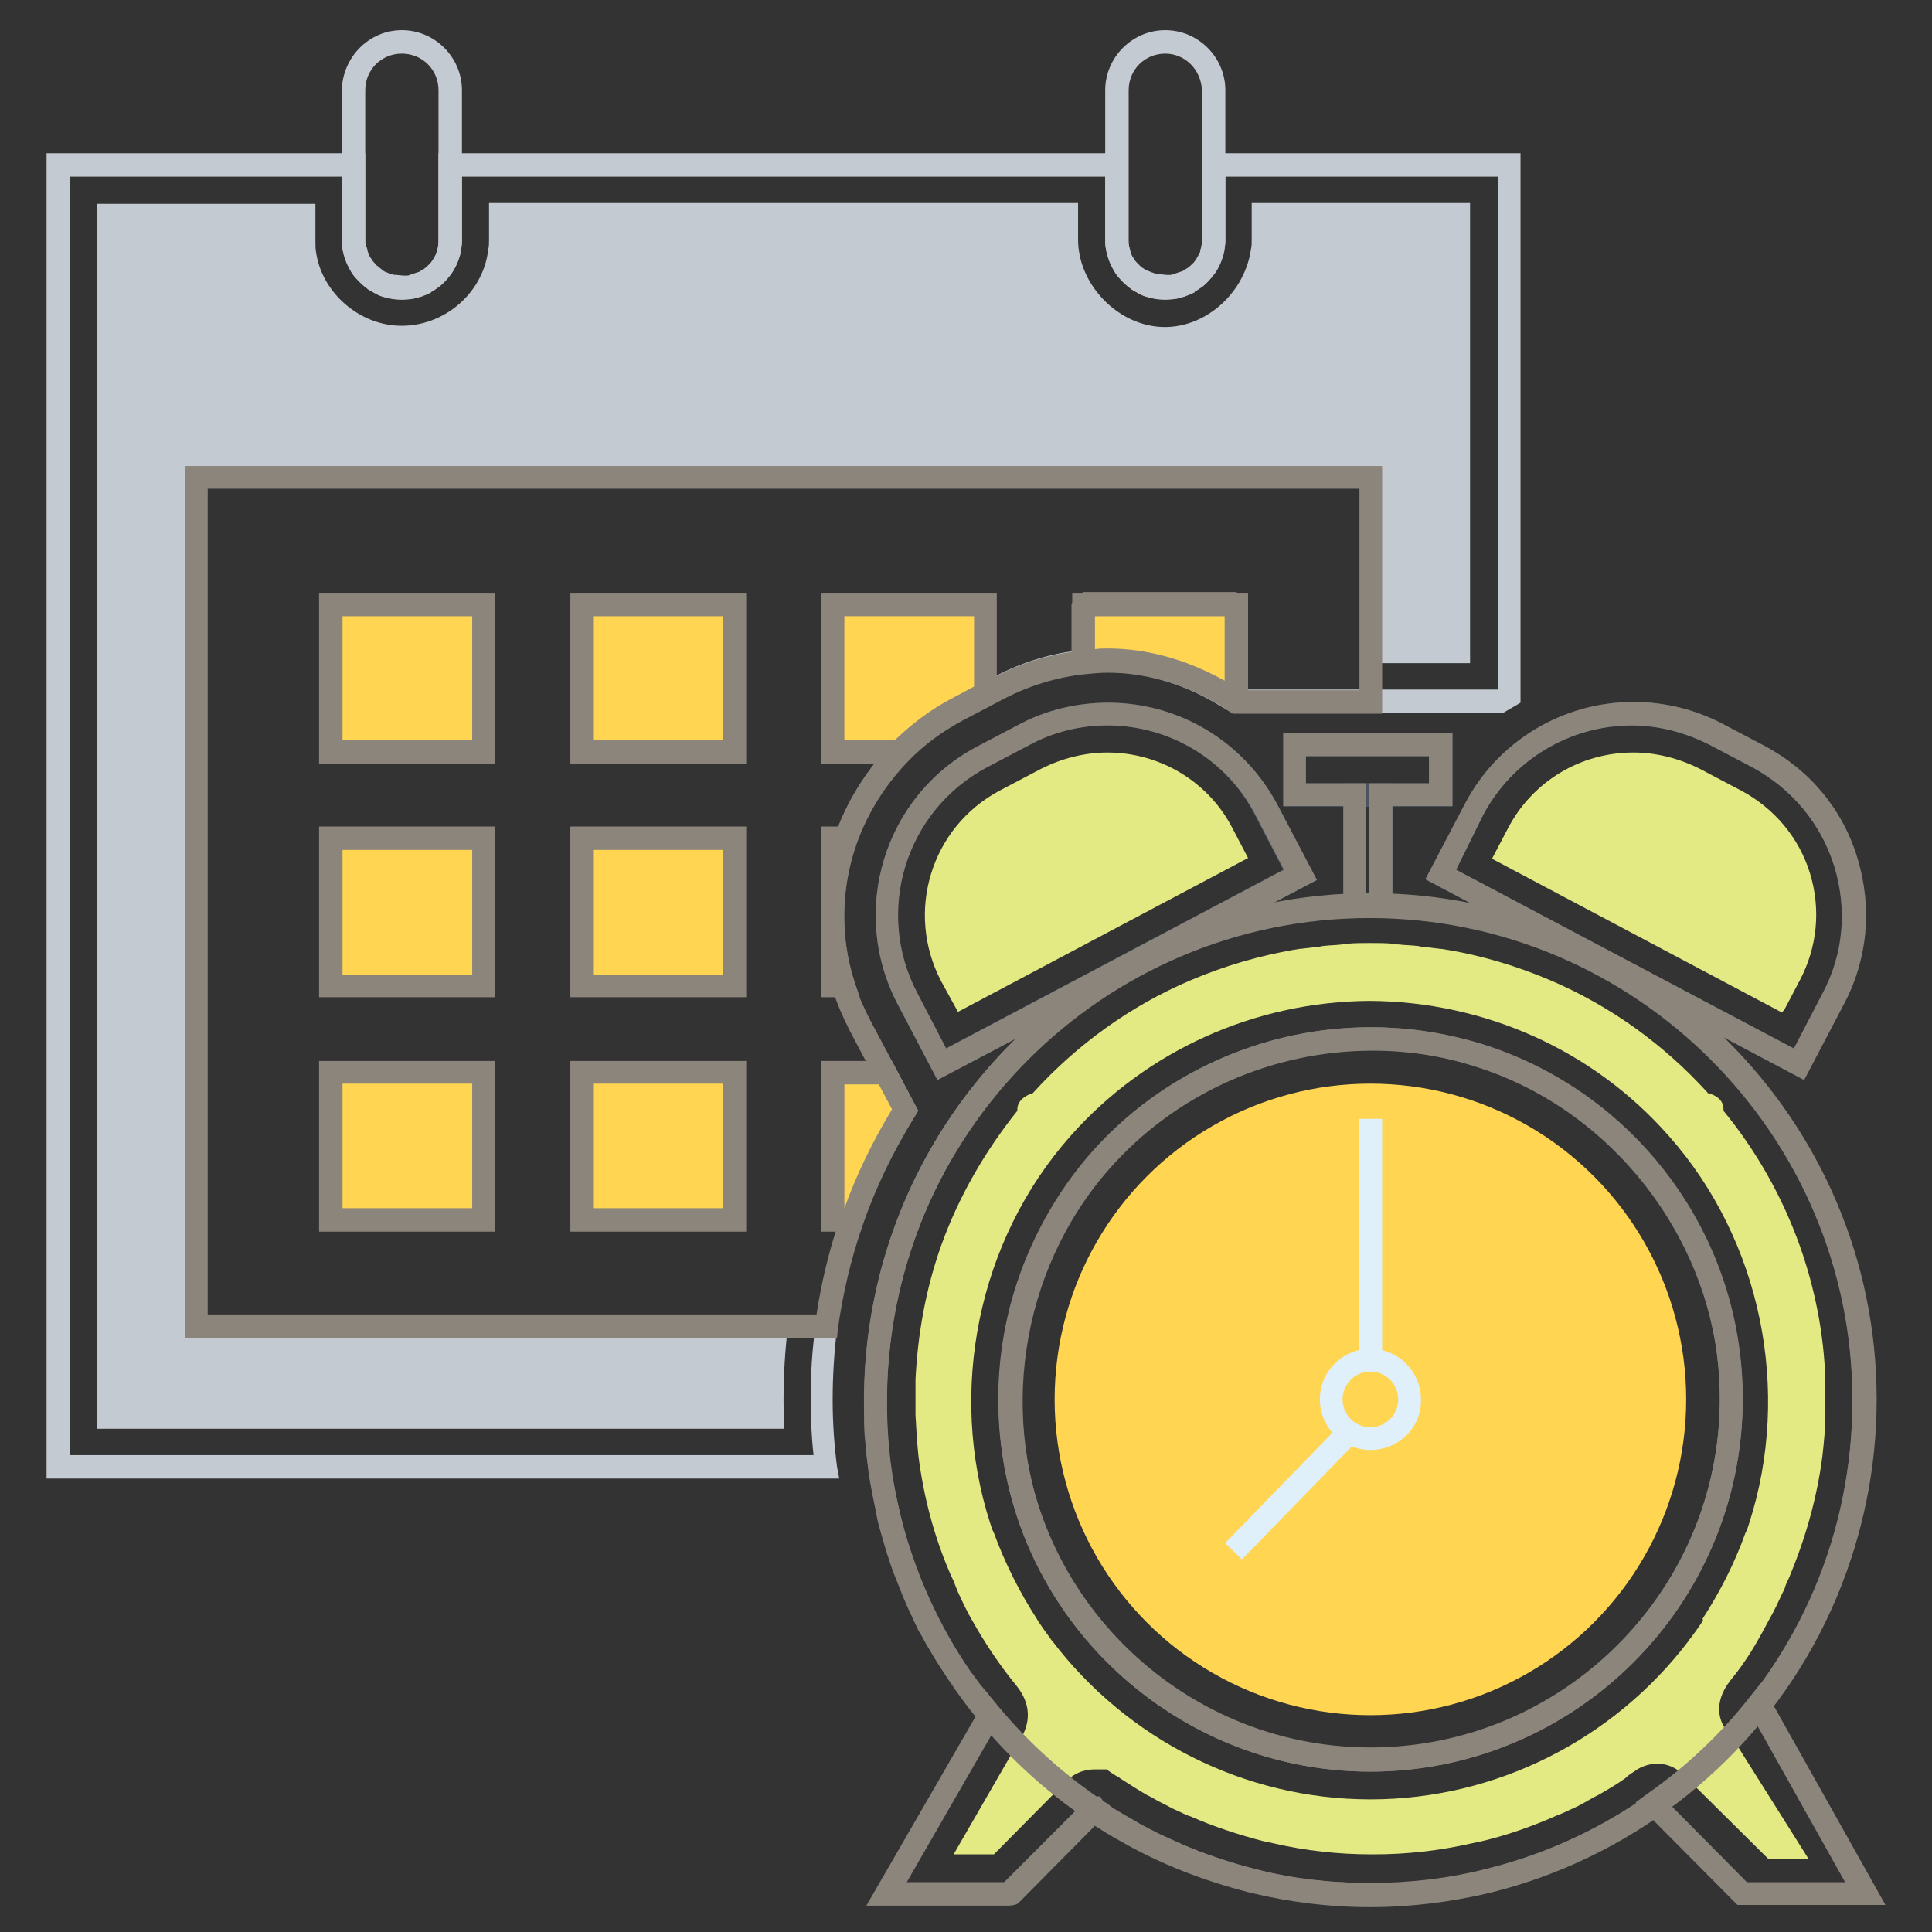 <?xml version="1.0" encoding="utf-8"?>
<!-- Generator: Adobe Illustrator 16.0.0, SVG Export Plug-In . SVG Version: 6.00 Build 0)  -->
<!DOCTYPE svg PUBLIC "-//W3C//DTD SVG 1.1//EN" "http://www.w3.org/Graphics/SVG/1.1/DTD/svg11.dtd">
<svg version="1.1" id="Layer_1" xmlns="http://www.w3.org/2000/svg" xmlns:xlink="http://www.w3.org/1999/xlink" x="0px" y="0px"
	 width="72px" height="72px" viewBox="0 0 72 72" enable-background="new 0 0 72 72" xml:space="preserve">
<rect x="0" y="0" width="72" height="72" fill="#333333" stroke="none"/>
<g>
	<g>
		<g>
			<g>
				<path fill="#E3E983" d="M64.478,62.637c0.628-0.765,0.982-1.392,1.447-2.267c0.19-0.327,0.354-0.682,0.519-1.036
					c0.054-0.082,0.082-0.192,0.108-0.273c0.056-0.136,0.137-0.272,0.191-0.437c0.573-1.394,0.982-2.867,1.174-4.369
					c0.056-0.519,0.109-1.01,0.109-1.529c0-0.055,0-0.108,0-0.163c0-0.164,0-0.327,0-0.464c0-0.192,0-0.383,0-0.574
					c0-0.027,0-0.082,0-0.108c-0.054-1.693-0.383-3.386-0.955-4.997c-0.656-1.829-1.611-3.522-2.841-5.024c0,0,0,0,0-0.054
					c0-0.328-0.245-0.519-0.572-0.601c-0.027,0-0.027-0.028-0.027-0.028l0,0c-1.611-1.774-3.604-3.221-5.843-4.176
					c-1.283-0.546-2.648-0.956-4.068-1.174h-0.027c-0.246-0.028-0.464-0.055-0.71-0.083c-0.055,0-0.109-0.027-0.163-0.027
					c-0.219-0.027-0.465-0.027-0.683-0.055c-0.056,0-0.137,0-0.192-0.026c-0.3-0.028-0.601-0.028-0.873-0.028l0,0l0,0
					c-0.3,0-0.601,0-0.874,0.028c-0.054,0-0.136,0-0.19,0.026c-0.219,0.028-0.464,0.028-0.683,0.055
					c-0.055,0-0.11,0.027-0.164,0.027c-0.246,0.028-0.464,0.055-0.71,0.083h-0.027c-1.393,0.218-2.784,0.628-4.067,1.174
					c-2.24,0.955-4.232,2.401-5.844,4.176l0,0l-0.026,0.028c-0.301,0.082-0.574,0.301-0.574,0.601c0,0.054,0,0.054,0,0.054
					c-1.201,1.502-2.184,3.195-2.839,5.024c-0.573,1.611-0.874,3.304-0.956,4.997c0,0.026,0,0.081,0,0.108c0,0.191,0,0.382,0,0.574
					c0,0.163,0,0.327,0,0.464c0,0.055,0,0.108,0,0.163c0.027,0.52,0.055,1.011,0.109,1.529c0.191,1.502,0.573,2.976,1.174,4.369
					c0.055,0.136,0.137,0.272,0.191,0.437c0.027,0.081,0.082,0.191,0.109,0.273c0.164,0.354,0.328,0.709,0.519,1.036
					c0.491,0.875,1.038,1.694,1.665,2.458l0,0c0.683,0.847,0.383,1.611,0.136,1.993l-0.026,0.027l-2.457,4.259h1.502l2.594-2.62
					c0.382-0.438,0.818-0.546,1.146-0.546h0.464c0.137,0.108,0.301,0.219,0.464,0.3l0.027,0.027c0.301,0.19,0.629,0.409,1.01,0.628
					c0.055,0.026,0.11,0.055,0.165,0.082c0.054,0.027,0.136,0.081,0.19,0.109c0.191,0.108,0.382,0.19,0.574,0.301
					c0.108,0.054,0.245,0.108,0.354,0.163c0.11,0.054,0.219,0.109,0.329,0.137c0.873,0.383,1.774,0.682,2.73,0.929
					c0.136,0.026,0.272,0.054,0.381,0.081c1.175,0.272,2.403,0.409,3.658,0.409l0,0h0.028h0.027l0,0
					c1.256,0,2.458-0.137,3.658-0.409c0.137-0.027,0.273-0.055,0.382-0.081c0.929-0.219,1.857-0.546,2.73-0.929
					c0.11-0.055,0.219-0.083,0.328-0.137c0.109-0.055,0.246-0.109,0.354-0.163c0.192-0.082,0.383-0.192,0.574-0.301
					c0.054-0.028,0.136-0.082,0.19-0.109s0.11-0.056,0.164-0.082c0.382-0.219,0.709-0.409,1.01-0.628l0.028-0.027
					c0.055-0.055,0.163-0.137,0.3-0.218c0.246-0.192,0.52-0.273,0.819-0.301l0,0c0.3,0,0.736,0.082,1.146,0.546l3.03,3.003h1.502
					l-2.921-4.642l-0.028-0.027C64.095,64.275,63.795,63.511,64.478,62.637C64.478,62.665,64.478,62.665,64.478,62.637z
					 M63.467,60.398c-0.082,0.108-0.164,0.245-0.246,0.355c-0.082,0.108-0.137,0.19-0.219,0.299
					c-0.026,0.028-0.054,0.056-0.081,0.11c-2.785,3.658-7.154,5.896-11.85,5.896c-4.696,0-9.064-2.238-11.85-5.896
					c-0.027-0.027-0.054-0.055-0.082-0.11c-0.082-0.108-0.137-0.19-0.219-0.299c-0.082-0.11-0.163-0.247-0.245-0.355
					c0-0.028-0.027-0.028-0.027-0.055c-0.655-1.01-1.201-2.102-1.61-3.222c-0.028-0.028-0.028-0.082-0.055-0.109
					c-0.027-0.082-0.055-0.164-0.082-0.246c-1.584-4.914-0.465-10.538,3.003-14.442c2.813-3.168,6.853-4.997,11.14-5.024
					c4.287,0.027,8.328,1.83,11.14,5.024c3.468,3.904,4.587,9.528,3.003,14.442c-0.026,0.082-0.055,0.164-0.081,0.246
					c-0.027,0.027-0.027,0.081-0.056,0.109c-0.409,1.146-0.955,2.212-1.61,3.222C63.467,60.344,63.467,60.37,63.467,60.398z"/>
			</g>
			<g>
				<path fill="#E3E983" d="M35.7,37.709l10.812-5.733l-0.601-1.147c-0.901-1.72-2.703-2.785-4.642-2.785
					c-0.847,0-1.692,0.218-2.457,0.6l-1.556,0.819c-2.567,1.365-3.523,4.533-2.185,7.099L35.7,37.709z"/>
			</g>
			<g>
				<path fill="#E3E983" d="M67.043,36.563c0.656-1.229,0.793-2.648,0.383-3.985c-0.409-1.339-1.311-2.431-2.566-3.085l-1.557-0.819
					c-0.765-0.41-1.583-0.601-2.457-0.601c-1.938,0-3.74,1.064-4.642,2.785l-0.601,1.146l10.812,5.733L67.043,36.563z"/>
			</g>
		</g>
		<g>
			<path fill="#4B5560" d="M34.935,40.248l-1.475-2.813c-1.829-3.467-0.518-7.78,2.949-9.61l1.556-0.819
				c1.01-0.546,2.184-0.819,3.33-0.819c2.649,0,5.052,1.447,6.308,3.796l1.475,2.812L34.935,40.248z M41.27,27.034
				c-1.01,0-2.021,0.245-2.921,0.737l-1.557,0.819c-1.475,0.792-2.567,2.102-3.059,3.686c-0.491,1.583-0.327,3.276,0.438,4.75
				l1.064,2.048l12.587-6.662l-1.065-2.048C45.721,28.317,43.591,27.034,41.27,27.034z"/>
		</g>
		<g>
			<path fill="#4B5560" d="M67.234,40.248l-14.115-7.48l1.475-2.813c1.229-2.348,3.658-3.795,6.279-3.795
				c1.146,0,2.294,0.273,3.331,0.819l1.557,0.819c1.692,0.901,2.921,2.375,3.467,4.204s0.383,3.741-0.519,5.433L67.234,40.248z
				 M54.266,32.413l12.587,6.662l1.064-2.048c0.792-1.474,0.929-3.167,0.438-4.75c-0.492-1.584-1.584-2.894-3.059-3.686
				l-1.556-0.819c-0.901-0.464-1.911-0.737-2.922-0.737c-2.321,0-4.45,1.283-5.542,3.331L54.266,32.413z"/>
		</g>
	</g>
	<g>
		<path fill="#4B5560" d="M51.891,34.133h-1.829v-4.942h1.829V34.133z M50.908,33.286h0.108v-3.221h-0.108V33.286z"/>
	</g>
	<g>
		<path fill="#4B5560" d="M54.129,30.065h-6.307v-2.73h6.307V30.065z M48.668,29.191h4.587v-1.01h-4.587V29.191z"/>
	</g>
	<g>
		<polygon fill="#4B5560" points="37.829,70.992 32.314,70.992 36.519,63.702 37.257,64.112 33.789,70.146 37.447,70.146 
			40.45,67.115 41.079,67.716 		"/>
	</g>
	<g>
		<g>
			<path fill="#C3CAD1" d="M31.276,55.102H1.735V5.71h11.876v3.222c0,0.082,0,0.137,0.027,0.191c0,0.055,0,0.055,0.027,0.082
				c0.028,0.082,0.028,0.137,0.055,0.219c0,0.027,0.027,0.054,0.027,0.082l0.054,0.082c0.055,0.082,0.083,0.137,0.137,0.191
				c0.028,0.027,0.055,0.055,0.055,0.082l0.082,0.055l0.164,0.136c0,0,0.027,0,0.027,0.027c0.054,0.028,0.082,0.055,0.109,0.055
				c0.055,0.027,0.137,0.055,0.218,0.082c0.027,0,0.082,0.027,0.109,0.027s0.027,0,0.054,0l0.273,0.027c0.027,0,0.055,0,0.082,0
				h0.054c0.028,0,0.055,0,0.109-0.027l0.328-0.109c0.027,0,0.054-0.027,0.054-0.027l0.082-0.055c0.027,0,0.027-0.027,0.055-0.027
				c0.082-0.055,0.164-0.137,0.246-0.219c0.027-0.027,0.055-0.082,0.082-0.109c0.055-0.082,0.082-0.164,0.137-0.219
				c0.028-0.027,0.028-0.082,0.028-0.109V9.342c0.027-0.083,0.054-0.164,0.054-0.246c0-0.055,0-0.11,0-0.136V5.71h25.692v3.222
				c0,0.082,0,0.137,0.027,0.191c0,0.055,0,0.055,0.027,0.082c0.026,0.082,0.026,0.137,0.055,0.219c0,0.027,0.027,0.054,0.027,0.082
				l0.055,0.082c0.054,0.082,0.082,0.137,0.137,0.191c0.026,0.027,0.054,0.055,0.082,0.082l0.081,0.082l0.164,0.11l0,0
				c0,0,0,0,0.027,0c0.055,0.027,0.081,0.055,0.109,0.055c0.054,0.027,0.136,0.054,0.218,0.082c0.027,0,0.083,0.027,0.109,0.027
				c0.027,0,0.027,0,0.055,0l0.272,0.027c0.028,0,0.056,0,0.082,0h0.055c0.027,0,0.056,0,0.109-0.027l0.328-0.109
				c0.027,0,0.054-0.028,0.054-0.028l0.082-0.054c0.028,0,0.028-0.027,0.055-0.027c0.082-0.055,0.164-0.137,0.246-0.218
				c0.027-0.028,0.055-0.082,0.081-0.11c0.056-0.082,0.083-0.163,0.137-0.218c0.028-0.027,0.028-0.082,0.028-0.109V9.314
				c0.027-0.082,0.054-0.164,0.054-0.246c0-0.055,0-0.109,0-0.137V5.71h11.877v20.478l-0.654,0.383H45.938l-0.108-0.055
				l-0.601-0.354c-1.283-0.737-2.648-1.12-3.959-1.12c-0.301,0-0.573,0.028-0.847,0.054c-1.064,0.11-2.103,0.438-3.003,0.901
				l-1.557,0.819c-0.765,0.41-1.447,0.901-2.047,1.53c-0.847,0.873-1.502,1.911-1.911,3.058c-0.601,1.692-0.628,3.549-0.083,5.214
				c0.137,0.465,0.355,0.929,0.574,1.365l1.802,3.386l-0.137,0.219c-0.792,1.283-1.447,2.62-1.938,4.04
				c-0.437,1.257-0.737,2.539-0.928,3.878c-0.109,0.9-0.164,1.774-0.164,2.675c0,0.819,0.054,1.638,0.164,2.485L31.276,55.102z
				 M2.608,54.228h27.712c-0.082-0.709-0.109-1.42-0.109-2.103c0-0.928,0.055-1.856,0.191-2.784c0.191-1.394,0.519-2.73,0.956-4.041
				c0.464-1.393,1.12-2.73,1.884-3.986l-1.557-2.948c-0.246-0.492-0.464-0.983-0.628-1.502c-0.601-1.857-0.573-3.904,0.082-5.761
				c0.438-1.255,1.174-2.43,2.103-3.385c0.655-0.683,1.419-1.229,2.238-1.666l1.557-0.819c1.01-0.546,2.156-0.901,3.33-1.01
				c0.301-0.027,0.601-0.054,0.956-0.054c1.638,0,3.331,0.518,4.887,1.529h9.611V6.584H45.665V8.96c0,0.082,0,0.163-0.026,0.245
				c0,0.137-0.028,0.273-0.083,0.41c-0.027,0.082-0.054,0.164-0.082,0.219c-0.054,0.108-0.108,0.245-0.219,0.382
				c-0.054,0.055-0.081,0.11-0.136,0.164c-0.137,0.164-0.273,0.3-0.437,0.382c-0.027,0.028-0.055,0.028-0.082,0.055
				c-0.028,0.027-0.055,0.027-0.082,0.055v0.026l-0.245,0.11c0,0,0,0-0.028,0l-0.055,0.027c-0.027,0.028-0.082,0.028-0.108,0.028
				c-0.137,0.054-0.272,0.082-0.409,0.082c0,0-0.028,0-0.056,0c-0.137,0-0.273,0-0.409,0h-0.055l-0.41-0.082
				c-0.136-0.028-0.245-0.082-0.354-0.165c-0.055-0.026-0.109-0.054-0.163-0.082c-0.055-0.027-0.082-0.055-0.137-0.109l-0.273-0.246
				c-0.027-0.028-0.082-0.082-0.109-0.11c-0.081-0.082-0.163-0.191-0.218-0.327c0,0-0.027-0.027-0.027-0.083
				c-0.028-0.026-0.028-0.054-0.055-0.082c-0.027-0.027-0.027-0.082-0.055-0.136c-0.027-0.109-0.082-0.218-0.109-0.3
				c0-0.055-0.027-0.109-0.027-0.165c-0.027-0.082-0.027-0.19-0.027-0.327V6.584H17.215V8.96c0,0.082,0,0.163-0.027,0.245
				c0,0.137-0.027,0.273-0.082,0.41c-0.028,0.082-0.055,0.164-0.082,0.219c-0.054,0.108-0.109,0.245-0.219,0.382
				c-0.054,0.055-0.082,0.11-0.136,0.164c-0.137,0.164-0.273,0.3-0.437,0.382c-0.027,0.028-0.054,0.028-0.082,0.055
				c-0.028,0.027-0.055,0.027-0.082,0.055v0.026l-0.246,0.11h-0.027l-0.055,0.027c-0.027,0.028-0.082,0.028-0.109,0.028
				c-0.136,0.054-0.273,0.082-0.409,0.082c0,0-0.027,0-0.055,0c-0.136,0-0.273,0-0.41,0h-0.054l-0.41-0.082
				c-0.136-0.028-0.246-0.082-0.355-0.165c-0.054-0.026-0.109-0.054-0.164-0.082c-0.055-0.027-0.082-0.055-0.137-0.109l-0.273-0.246
				c-0.027-0.028-0.082-0.082-0.109-0.11c-0.082-0.082-0.164-0.191-0.218-0.327c0,0-0.027-0.027-0.027-0.083
				c-0.028-0.026-0.028-0.054-0.055-0.082c-0.027-0.027-0.027-0.082-0.054-0.136c-0.027-0.109-0.082-0.191-0.109-0.3
				c0-0.055-0.027-0.109-0.027-0.165c-0.027-0.082-0.027-0.19-0.027-0.327V6.584H2.608V54.228z"/>
		</g>
		<g>
			<path fill="#C3CAD1" d="M54.785,7.595v17.119h-3.714v-6.935H7.332v31.645h22.033c-0.109,0.901-0.164,1.829-0.164,2.73
				c0,0.354,0,0.736,0.027,1.092H3.619V7.595h8.136V8.96c0,0.163,0,0.327,0.027,0.464c0.218,1.419,1.474,2.566,2.894,2.703
				c1.72,0.164,3.331-1.119,3.522-2.839c0.027-0.109,0.027-0.218,0.027-0.355V7.567h21.952v1.365c0,1.501,1.201,2.895,2.648,3.194
				c1.802,0.383,3.549-1.064,3.794-2.839c0.028-0.109,0.028-0.218,0.028-0.355V7.567h8.137V7.595z"/>
		</g>
		<g>
			<g>
				<path fill="#C3CAD1" d="M14.977,11.171c-1.229,0-2.239-1.01-2.239-2.239V3.363c0.027-1.229,1.01-2.239,2.239-2.239
					s2.239,1.011,2.239,2.239V8.96C17.215,10.161,16.205,11.171,14.977,11.171z M14.977,1.998c-0.765,0-1.365,0.601-1.365,1.365
					V8.96c0,0.764,0.601,1.365,1.365,1.365s1.365-0.601,1.365-1.365V3.363C16.342,2.598,15.741,1.998,14.977,1.998z"/>
			</g>
			<g>
				<path fill="#C3CAD1" d="M43.426,11.171c-1.229,0-2.238-1.01-2.238-2.239V3.363c0-1.229,1.01-2.239,2.238-2.239
					c1.229,0,2.239,1.011,2.239,2.239V8.96C45.639,10.161,44.628,11.171,43.426,11.171z M43.426,1.998
					c-0.765,0-1.364,0.601-1.364,1.365V8.96c0,0.764,0.6,1.365,1.364,1.365s1.365-0.601,1.365-1.365V3.363
					C44.765,2.598,44.163,1.998,43.426,1.998z"/>
			</g>
		</g>
	</g>
	<g>
		<path fill="#8C857C" d="M31.195,49.859h-24.3V17.369h44.614v9.229h-5.571l-0.108-0.082c-1.447-0.956-3.031-1.446-4.533-1.446
			c-0.299,0-0.572,0.026-0.846,0.054c-1.065,0.109-2.102,0.437-3.003,0.901l-1.557,0.819c-0.764,0.41-1.447,0.901-2.048,1.528
			c-0.846,0.874-1.501,1.911-1.911,3.058c-0.601,1.693-0.627,3.55-0.082,5.215c0.137,0.464,0.354,0.928,0.573,1.365l1.802,3.385
			l-0.136,0.219c-0.792,1.283-1.447,2.622-1.938,4.041c-0.437,1.257-0.737,2.54-0.928,3.877L31.195,49.859z M7.741,48.985H30.43
			c0.191-1.255,0.492-2.483,0.901-3.658c0.464-1.393,1.12-2.73,1.884-3.986l-1.557-2.949c-0.246-0.49-0.464-0.982-0.627-1.502
			c-0.601-1.855-0.574-3.903,0.082-5.76c0.437-1.256,1.174-2.43,2.103-3.386c0.655-0.683,1.419-1.229,2.239-1.666l1.556-0.819
			c1.01-0.546,2.158-0.901,3.331-1.01c0.301-0.028,0.602-0.055,0.955-0.055c1.639,0,3.332,0.519,4.889,1.529h4.477v-7.508H7.741
			V48.985z"/>
	</g>
	<g>
		<g>
			<rect x="12.329" y="22.529" fill="#FFD552" width="5.706" height="5.488"/>
		</g>
		<g>
			<rect x="21.666" y="22.529" fill="#FFD552" width="5.707" height="5.488"/>
		</g>
		<g>
			<path fill="#FFD552" d="M36.737,22.529v3.331l-1.064,0.574c-0.819,0.437-1.529,0.982-2.129,1.583h-2.485v-5.488H36.737z"/>
		</g>
		<g>
			<path fill="#FFD552" d="M46.074,22.529v3.604c-1.392-0.928-3.058-1.529-4.778-1.529c-0.299,0-0.6,0.027-0.899,0.055v-2.13H46.074
				z"/>
		</g>
		<g>
			<rect x="12.329" y="31.238" fill="#FFD552" width="5.706" height="5.488"/>
		</g>
		<g>
			<rect x="21.666" y="31.238" fill="#FFD552" width="5.707" height="5.488"/>
		</g>
		<g>
			<path fill="#FFD552" d="M31.44,36.754h-0.409v-5.488h0.491C30.922,32.986,30.867,34.924,31.44,36.754z"/>
		</g>
		<g>
			<rect x="12.329" y="39.976" fill="#FFD552" width="5.706" height="5.488"/>
		</g>
		<g>
			<rect x="21.666" y="39.976" fill="#FFD552" width="5.707" height="5.488"/>
		</g>
		<g>
			<path fill="#FFD552" d="M33.733,41.341c-0.791,1.283-1.474,2.676-1.965,4.123h-0.737v-5.488h1.965L33.733,41.341z"/>
		</g>
	</g>
	<g>
		<g>
			<path fill="#8C857C" d="M18.444,28.454h-6.553v-6.362h6.553V28.454z M12.765,27.58h4.833v-4.614h-4.833V27.58z"/>
		</g>
		<g>
			<path fill="#8C857C" d="M27.809,28.454h-6.553v-6.362h6.553V28.454z M22.103,27.58h4.833v-4.614h-4.833V27.58z"/>
		</g>
		<g>
			<path fill="#8C857C" d="M33.707,28.454h-3.113v-6.362h6.553v4.041l-1.283,0.683c-0.765,0.41-1.447,0.901-2.047,1.53
				L33.707,28.454z M31.468,27.58h1.884c0.627-0.6,1.337-1.146,2.129-1.556l0.819-0.438v-2.621h-4.833V27.58L31.468,27.58z"/>
		</g>
		<g>
			<path fill="#8C857C" d="M45.829,26.488c-1.447-0.956-3.031-1.475-4.56-1.475c-0.301,0-0.573,0.027-0.847,0.055l-0.491-0.438
				v-2.13l0.437-0.436h5.706l0.438,0.436v3.604L45.829,26.488z M41.27,24.167c1.474,0,2.949,0.41,4.369,1.201v-2.402h-4.833v1.229
				C40.969,24.167,41.105,24.167,41.27,24.167z"/>
		</g>
		<g>
			<path fill="#8C857C" d="M18.444,37.163h-6.553v-6.361h6.553V37.163z M12.765,36.317h4.833v-4.642h-4.833V36.317z"/>
		</g>
		<g>
			<path fill="#8C857C" d="M27.809,37.163h-6.553v-6.361h6.553V37.163z M22.103,36.317h4.833v-4.642h-4.833V36.317z"/>
		</g>
		<g>
			<path fill="#8C857C" d="M32.041,37.163h-1.447v-6.361h1.529l-0.191,0.573c-0.601,1.693-0.627,3.549-0.082,5.215L32.041,37.163z"
				/>
		</g>
		<g>
			<path fill="#8C857C" d="M18.444,45.9h-6.553v-6.361h6.553V45.9z M12.765,45.026h4.833v-4.642h-4.833V45.026z"/>
		</g>
		<g>
			<path fill="#8C857C" d="M27.809,45.9h-6.553v-6.361h6.553V45.9z M22.103,45.026h4.833v-4.642h-4.833V45.026z"/>
		</g>
		<g>
			<path fill="#8C857C" d="M32.068,45.9h-1.475v-6.361h2.649l0.956,1.829l-0.137,0.219c-0.792,1.283-1.447,2.62-1.938,4.04
				L32.068,45.9z M31.468,40.413v4.613c0.464-1.283,1.065-2.512,1.775-3.686l-0.492-0.928H31.468z"/>
		</g>
	</g>
	<g>
		<g>
			<path fill="#8C857C" d="M70.266,70.992H64.75l-3.796-3.822l0.41-0.301c1.447-1.01,2.758-2.239,3.85-3.632l0.41-0.519
				L70.266,70.992z M65.105,70.146h3.658l-3.276-5.843c-0.956,1.119-2.021,2.13-3.194,3.004L65.105,70.146z"/>
		</g>
	</g>
	<g>
		<path fill="#8C857C" d="M34.935,40.248l-1.475-2.813c-1.829-3.467-0.518-7.78,2.949-9.61l1.556-0.819
			c1.01-0.546,2.184-0.819,3.33-0.819c2.649,0,5.052,1.447,6.308,3.796l1.475,2.812L34.935,40.248z M41.27,27.034
			c-1.01,0-2.021,0.245-2.921,0.737l-1.557,0.819c-3.059,1.611-4.205,5.406-2.594,8.436l1.065,2.048l12.585-6.662l-1.063-2.048
			C45.721,28.317,43.591,27.034,41.27,27.034z"/>
	</g>
	<g>
		<path fill="#8C857C" d="M67.234,40.248l-14.115-7.48l1.475-2.813c1.229-2.348,3.658-3.795,6.279-3.795
			c1.146,0,2.294,0.273,3.331,0.819l1.557,0.819c1.692,0.901,2.921,2.375,3.467,4.204s0.383,3.741-0.519,5.433L67.234,40.248z
			 M54.266,32.413l12.587,6.662l1.064-2.048c0.792-1.474,0.929-3.167,0.438-4.75c-0.492-1.584-1.584-2.894-3.059-3.686l-1.556-0.819
			c-0.901-0.464-1.911-0.737-2.922-0.737c-2.321,0-4.45,1.283-5.542,3.331L54.266,32.413z"/>
	</g>
	<g>
		<path fill="#E3E983" d="M55.631,31.976l0.602-1.147c0.899-1.72,2.675-2.785,4.641-2.785c0.847,0,1.693,0.218,2.458,0.6
			l1.556,0.819c1.229,0.656,2.156,1.748,2.566,3.085c0.409,1.338,0.272,2.758-0.382,3.987l-0.601,1.146L55.631,31.976z"/>
	</g>
	<g>
		<path fill="#8C857C" d="M51.891,34.133h-1.829v-4.095h-2.239v-2.73h6.307v2.73h-2.238V34.133L51.891,34.133z M50.908,33.286h0.108
			v-4.095h2.238v-1.01h-4.587v1.01h2.24V33.286L50.908,33.286z"/>
	</g>
	<g>
		<rect x="39.959" y="22.092" fill="#8C857C" width="1.774" height="0.738"/>
	</g>
	<g>
		<rect x="44.737" y="22.092" fill="#8C857C" width="1.774" height="0.738"/>
	</g>
	<g>
		<circle fill="#FFD552" cx="51.071" cy="52.152" r="11.768"/>
	</g>
	<g>
		<path fill="#DFF0FB" d="M51.071,54.036c-1.038,0-1.884-0.846-1.884-1.883c0-1.038,0.846-1.885,1.884-1.885
			c1.037,0,1.885,0.847,1.885,1.885C52.982,53.19,52.137,54.036,51.071,54.036z M51.071,51.115c-0.573,0-1.038,0.464-1.038,1.038
			c0,0.572,0.465,1.037,1.038,1.037s1.037-0.465,1.037-1.037C52.108,51.579,51.645,51.115,51.071,51.115z"/>
	</g>
	<g>
		<path fill="#8C857C" d="M37.529,71.019c-0.056,0-0.137,0-0.191,0h-0.055h-4.996l4.068-7.043c-2.212-2.758-3.577-6.007-4.014-9.42
			c-0.683-5.516,1.065-11.003,4.75-15.044c3.577-3.932,8.655-6.198,13.979-6.198c2.567,0,5.161,0.546,7.481,1.556
			c4.805,2.075,8.545,6.089,10.293,11.003c1.802,5.023,1.311,10.812-1.283,15.48c-2.539,4.588-6.936,7.918-11.986,9.175
			c-1.474,0.354-3.004,0.546-4.532,0.546l0,0c-1.529,0-3.03-0.192-4.478-0.546c-1.721-0.438-3.331-1.065-4.805-1.911
			c-0.355-0.192-0.656-0.383-0.956-0.574l-2.867,2.895C37.803,71.019,37.584,71.019,37.529,71.019z M33.789,70.146h3.495
			c0.027,0,0.082,0,0.109,0h0.027l2.948-2.949c0.028-0.055,0.165-0.19,0.382-0.19h0.192l0.108,0.109
			c0.328,0.218,0.711,0.464,1.146,0.709c1.394,0.793,2.922,1.394,4.588,1.829c1.364,0.355,2.812,0.52,4.259,0.52l0,0
			c1.446,0,2.922-0.164,4.313-0.52c4.833-1.173,9.01-4.368,11.44-8.736c2.484-4.45,2.921-9.966,1.229-14.771
			c-1.666-4.696-5.241-8.519-9.829-10.484c-2.238-0.956-4.695-1.475-7.153-1.475c-5.078,0-9.938,2.156-13.323,5.897
			c-3.522,3.877-5.161,9.119-4.533,14.361c0.41,3.276,1.748,6.416,3.877,9.064c0.246,0.301,0.246,0.52,0.082,0.818
			c0,0.028-0.026,0.056-0.055,0.083L33.789,70.146z M51.071,66.023c-5.406,0-10.348-3.168-12.614-8.082
			c-2.266-4.915-1.365-10.922,2.212-14.989c2.621-2.977,6.443-4.669,10.456-4.669c1.394,0,2.786,0.219,4.124,0.628
			c5.133,1.61,8.9,6.089,9.583,11.413c0.71,5.405-1.83,10.729-6.443,13.596C56.204,65.285,53.665,66.023,51.071,66.023z
			 M51.153,39.156c-3.769,0-7.344,1.611-9.802,4.396c-3.358,3.795-4.205,9.446-2.075,14.061c2.13,4.588,6.771,7.563,11.822,7.563
			c2.43,0,4.805-0.683,6.853-1.966c4.342-2.704,6.689-7.699,6.034-12.751c-0.654-4.914-4.26-9.229-8.982-10.703
			C53.747,39.348,52.464,39.156,51.153,39.156z"/>
	</g>
	<g>
		<path fill="#8C857C" d="M51.071,70.992c-0.245,0-0.492,0-0.737-0.027c-0.108,0-0.245,0-0.355-0.027
			c-0.409-0.027-0.765-0.056-1.092-0.082c-0.108,0-0.219-0.027-0.327-0.027c-0.109-0.027-0.219-0.027-0.355-0.055
			c-0.163-0.027-0.3-0.055-0.464-0.082l-0.327-0.055c-0.082-0.027-0.191-0.027-0.273-0.054c-0.219-0.055-0.464-0.11-0.683-0.165
			c-0.109-0.026-0.219-0.054-0.354-0.082c-0.109-0.026-0.219-0.054-0.328-0.081c-0.136-0.056-0.301-0.082-0.437-0.137
			c-0.109-0.027-0.219-0.055-0.328-0.109c-0.19-0.055-0.382-0.137-0.573-0.191c-0.218-0.082-0.437-0.164-0.627-0.245
			c-0.329-0.136-0.656-0.272-0.956-0.437c-0.137-0.055-0.273-0.137-0.383-0.191c-0.137-0.055-0.273-0.137-0.409-0.219
			c-0.246-0.137-0.465-0.245-0.683-0.382c-0.164-0.082-0.3-0.191-0.465-0.301c-0.108-0.082-0.245-0.164-0.354-0.219l0,0
			l-0.109-0.054l-0.027-0.028c-1.447-0.982-2.73-2.156-3.85-3.494l-0.027-0.055c-0.082-0.109-0.164-0.218-0.246-0.328
			c-0.055-0.082-0.137-0.19-0.218-0.272l-0.028-0.027c-0.054-0.082-0.108-0.136-0.164-0.218l-0.327-0.464
			c-0.083-0.11-0.137-0.219-0.219-0.301c-0.082-0.109-0.137-0.219-0.218-0.328l-0.219-0.327c-0.136-0.219-0.273-0.465-0.409-0.683
			c-0.055-0.109-0.137-0.246-0.191-0.355l-0.055-0.082c-0.054-0.082-0.082-0.19-0.136-0.272l-0.137-0.301
			c-0.137-0.273-0.246-0.546-0.354-0.792c-0.109-0.301-0.219-0.546-0.301-0.765c-0.109-0.272-0.191-0.546-0.273-0.791l-0.082-0.273
			c-0.082-0.301-0.191-0.628-0.273-0.983l-0.055-0.299c-0.055-0.273-0.109-0.547-0.164-0.819c-0.055-0.301-0.109-0.574-0.137-0.875
			l-0.054-0.436c0-0.11-0.027-0.191-0.027-0.301c-0.028-0.273-0.055-0.547-0.055-0.846v-0.247c0-0.082,0-0.163,0-0.245
			c0-0.137,0-0.273,0-0.409c0-10.403,8.464-18.867,18.867-18.867s18.866,8.464,18.866,18.867
			C69.938,62.555,61.474,70.992,51.071,70.992z M41.105,67.115c0.082,0.055,0.19,0.108,0.273,0.191
			c0.136,0.108,0.301,0.19,0.437,0.272c0.219,0.137,0.437,0.245,0.655,0.382c0.137,0.082,0.272,0.137,0.409,0.219
			c0.137,0.055,0.247,0.137,0.383,0.19c0.3,0.137,0.601,0.273,0.9,0.41c0.192,0.082,0.409,0.164,0.602,0.246
			c0.191,0.081,0.354,0.137,0.519,0.191c0.108,0.026,0.219,0.082,0.301,0.108c0.137,0.055,0.272,0.082,0.409,0.137
			c0.109,0.027,0.218,0.054,0.327,0.082c0.109,0.027,0.219,0.055,0.328,0.082c0.219,0.055,0.438,0.108,0.654,0.163
			c0.082,0.027,0.192,0.027,0.273,0.056l0.301,0.055c0.137,0.026,0.272,0.054,0.438,0.082c0.108,0.026,0.217,0.026,0.327,0.054
			c0.108,0.027,0.219,0.027,0.327,0.027c0.327,0.027,0.655,0.082,1.038,0.082c0.108,0,0.219,0.027,0.327,0.027
			c0.245,0,0.464,0.026,0.71,0.026c9.938,0,17.993-8.081,17.993-17.992s-8.083-17.992-17.993-17.992
			c-9.938,0-17.993,8.081-17.993,17.992c0,0.137,0,0.273,0,0.41c0,0.082,0,0.164,0,0.219v0.245c0.027,0.272,0.027,0.546,0.055,0.792
			c0,0.081,0.027,0.191,0.027,0.273l0.054,0.437c0.028,0.272,0.082,0.546,0.137,0.818c0.055,0.247,0.109,0.52,0.164,0.765
			l0.055,0.273c0.082,0.355,0.164,0.654,0.246,0.928l0.082,0.273c0.082,0.219,0.164,0.465,0.246,0.737
			c0.082,0.218,0.164,0.437,0.273,0.71c0.109,0.246,0.218,0.52,0.328,0.765l0.137,0.301c0.054,0.081,0.082,0.163,0.137,0.245
			l0.054,0.082c0.054,0.108,0.109,0.219,0.191,0.327c0.109,0.219,0.246,0.438,0.382,0.655l0.219,0.328
			c0.054,0.109,0.136,0.218,0.191,0.3c0.082,0.11,0.136,0.219,0.218,0.301l0.3,0.409c0.055,0.055,0.109,0.137,0.164,0.191
			l0.027,0.027c0.083,0.081,0.137,0.191,0.219,0.273c0.083,0.108,0.165,0.19,0.218,0.272l0.027,0.027
			c1.065,1.283,2.294,2.402,3.659,3.358h0.137L41.105,67.115z M51.071,66.023c-7.646,0-13.87-6.226-13.87-13.87
			c0-7.646,6.225-13.87,13.87-13.87c7.645,0,13.87,6.225,13.87,13.87C64.941,59.798,58.716,66.023,51.071,66.023z M51.071,39.13
			c-7.181,0-12.996,5.842-12.996,12.995s5.843,12.997,12.996,12.997c7.181,0,13.023-5.844,13.023-12.997S58.252,39.13,51.071,39.13z
			"/>
	</g>
	<g>
		<rect x="50.635" y="41.695" fill="#DFF0FB" width="0.874" height="8.982"/>
	</g>
	<g>
		
			<rect x="47.631" y="52.626" transform="matrix(-0.717 -0.697 0.697 -0.717 43.755 129.047)" fill="#DFF0FB" width="0.874" height="6.033"/>
	</g>
</g>
</svg>
